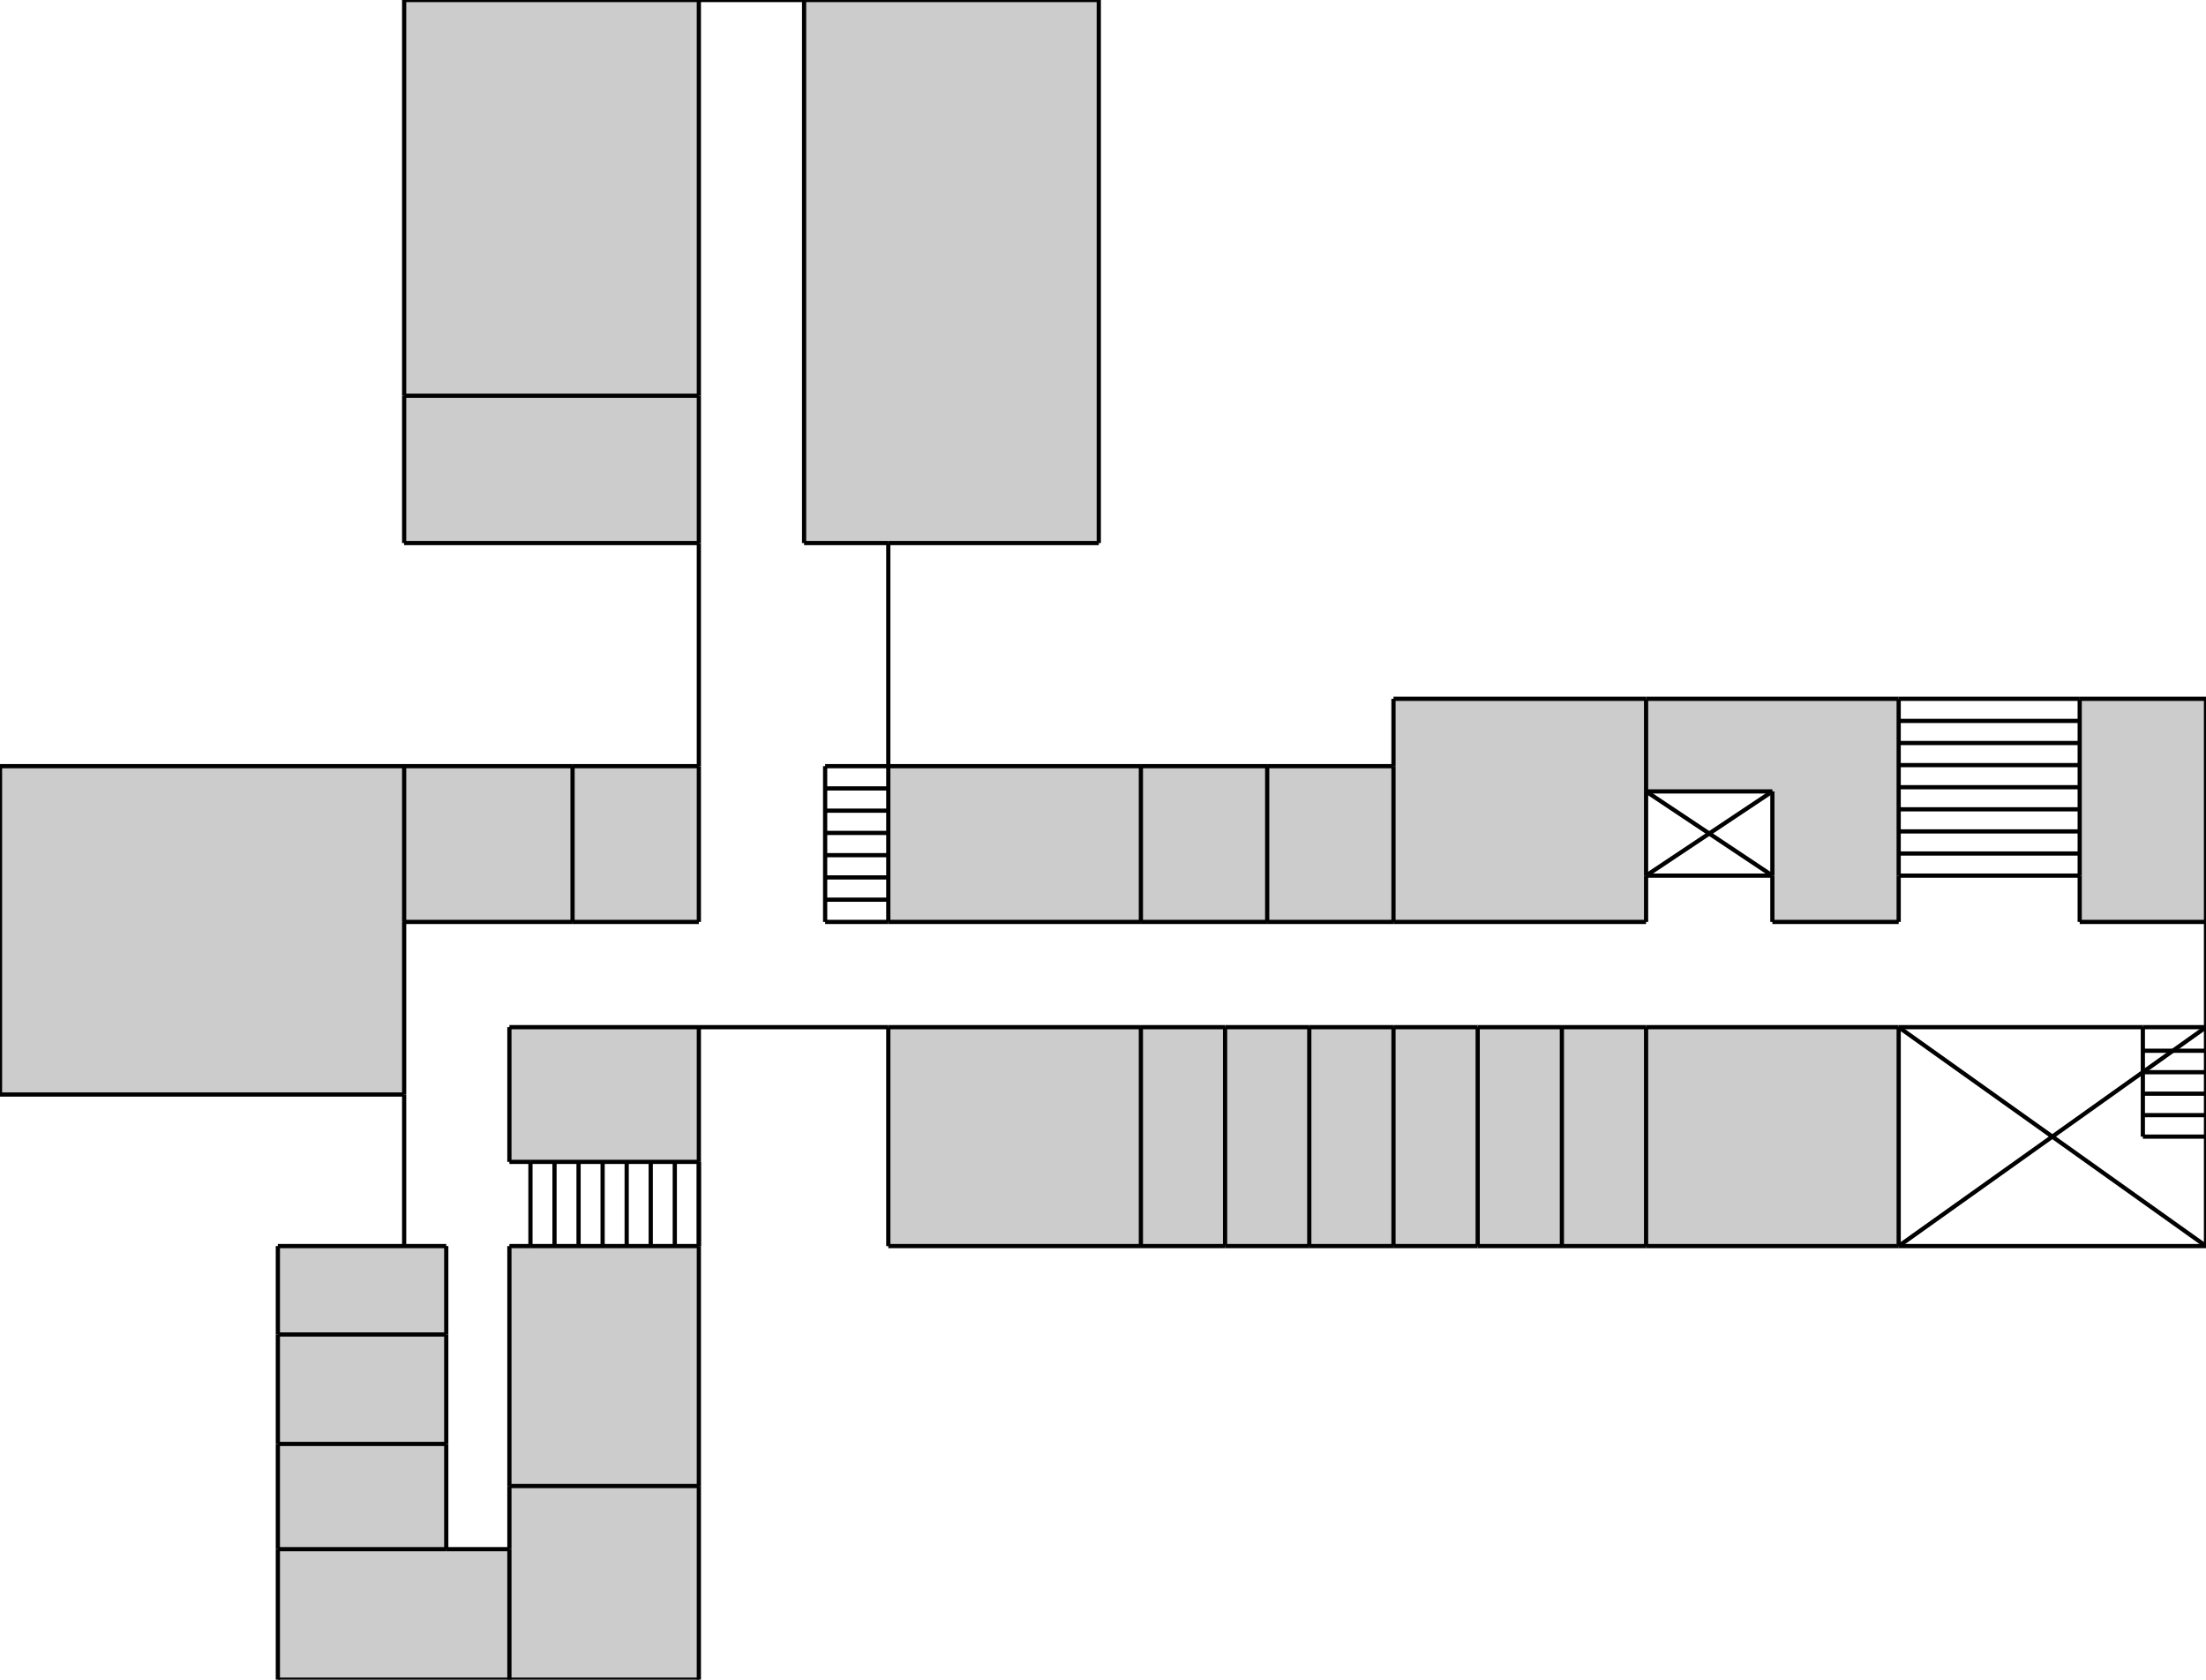 <svg xmlns="http://www.w3.org/2000/svg" viewBox="0 0 524 399">
   <g id="areas" fill="#ccc">
      <g class="area" shortid="96_0" areaname="化学実験室">
         <polygon points="96,0 166,0 166,94 96,94"/>
         <g class="wrap" transform="translate(96,0)" width="70" height="94"/>
      </g>
      <g class="area" shortid="191_0" areaname="階段教室">
         <polygon points="191,0 261,0 261,129 191,129"/>
         <g class="wrap"
            transform="translate(191,0)"
            width="70"
            height="129"/>
      </g>
      <g class="area" shortid="96_94" areaname="化学準備室2">
         <polygon points="96,94 166,94 166,129 96,129"/>
         <g class="wrap"
            transform="translate(96,94)"
            width="70"
            height="35"/>
      </g>
      <g class="area" shortid="331_166" areaname="第5講義室">
         <polygon points="331,166 391,166 391,219 331,219"/>
         <g class="wrap"
            transform="translate(331,166)"
            width="60"
            height="53"/>
      </g>
      <g class="area" shortid="391_166" areaname="進路相談室">
         <polygon points="391,166 451,166 451,219 421,219 421,188 391,188"/>
         <g class="wrap"
            transform="translate(391,166)"
            width="60"
            height="22"/>
      </g>
      <g class="area" shortid="494_166" areaname="男子トイレ">
         <polygon points="494,166 524,166 524,219 494,219"/>
         <g class="wrap"
            transform="translate(494,166)"
            width="30"
            height="53"/>
      </g>
      <g class="area" shortid="0_182" areaname="総務課事務室">
         <polygon points="0,182 96,182 96,260 0,260"/>
         <g class="wrap"
            transform="translate(0,182)"
            width="96"
            height="78"/>
      </g>
      <g class="area" shortid="96_182" areaname="未設定">
         <polygon points="96,182 136,182 136,219 96,219"/>
         <g class="wrap"
            transform="translate(96,182)"
            width="40"
            height="37"/>
      </g>
      <g class="area" shortid="136_182" areaname="印刷室">
         <polygon points="136,182 166,182 166,219 136,219"/>
         <g class="wrap"
            transform="translate(136,182)"
            width="30"
            height="37"/>
      </g>
      <g class="area" shortid="211_182" areaname="コミュニティルームA">
         <polygon points="211,182 271,182 271,219 211,219"/>
         <g class="wrap"
            transform="translate(211,182)"
            width="60"
            height="37"/>
      </g>
      <g class="area" shortid="271_182" areaname="化学準備室1">
         <polygon points="271,182 301,182 301,219 271,219"/>
         <g class="wrap"
            transform="translate(271,182)"
            width="30"
            height="37"/>
      </g>
      <g class="area" shortid="301_182" areaname="佐久間教員室">
         <polygon points="301,182 331,182 331,219 301,219"/>
         <g class="wrap"
            transform="translate(301,182)"
            width="30"
            height="37"/>
      </g>
      <g class="area" shortid="121_244" areaname="職員トイレ">
         <polygon points="121,244 166,244 166,276 121,276"/>
         <g class="wrap"
            transform="translate(121,244)"
            width="45"
            height="32"/>
      </g>
      <g class="area" shortid="211_244" areaname="第3講義室">
         <polygon points="211,244 271,244 271,296 211,296"/>
         <g class="wrap"
            transform="translate(211,244)"
            width="60"
            height="52"/>
      </g>
      <g class="area" shortid="271_244" areaname="佐合教員室">
         <polygon points="271,244 291,244 291,296 271,296"/>
         <g class="wrap"
            transform="translate(271,244)"
            width="20"
            height="52"/>
      </g>
      <g class="area" shortid="291_244" areaname="阿部教員室">
         <polygon points="291,244 311,244 311,296 291,296"/>
         <g class="wrap"
            transform="translate(291,244)"
            width="20"
            height="52"/>
      </g>
      <g class="area" shortid="311_244" areaname="佐野教員室">
         <polygon points="311,244 331,244 331,296 311,296"/>
         <g class="wrap"
            transform="translate(311,244)"
            width="20"
            height="52"/>
      </g>
      <g class="area" shortid="331_244" areaname="鈴木道教員室">
         <polygon points="331,244 351,244 351,296 331,296"/>
         <g class="wrap"
            transform="translate(331,244)"
            width="20"
            height="52"/>
      </g>
      <g class="area" shortid="351_244" areaname="山下教員室">
         <polygon points="351,244 371,244 371,296 351,296"/>
         <g class="wrap"
            transform="translate(351,244)"
            width="20"
            height="52"/>
      </g>
      <g class="area" shortid="371_244" areaname="倉橋教員室">
         <polygon points="371,244 391,244 391,296 371,296"/>
         <g class="wrap"
            transform="translate(371,244)"
            width="20"
            height="52"/>
      </g>
      <g class="area" shortid="391_244" areaname="女子学生更衣室">
         <polygon points="391,244 451,244 451,296 391,296"/>
         <g class="wrap"
            transform="translate(391,244)"
            width="60"
            height="52"/>
      </g>
      <g class="area" shortid="66_296" areaname="更衣室(女)">
         <polygon points="66,296 106,296 106,317 66,317"/>
         <g class="wrap"
            transform="translate(66,296)"
            width="40"
            height="21"/>
      </g>
      <g class="area" shortid="121_296" areaname="物品納品検収室">
         <polygon points="121,296 166,296 166,353 121,353"/>
         <g class="wrap"
            transform="translate(121,296)"
            width="45"
            height="57"/>
      </g>
      <g class="area" shortid="66_317" areaname="機器室">
         <polygon points="66,317 106,317 106,343 66,343"/>
         <g class="wrap"
            transform="translate(66,317)"
            width="40"
            height="26"/>
      </g>
      <g class="area" shortid="66_343" areaname="更衣室(男)">
         <polygon points="66,343 106,343 106,368 66,368"/>
         <g class="wrap"
            transform="translate(66,343)"
            width="40"
            height="25"/>
      </g>
      <g class="area" shortid="121_353" areaname="入札室">
         <polygon points="121,353 166,353 166,399 121,399"/>
         <g class="wrap"
            transform="translate(121,353)"
            width="45"
            height="46"/>
      </g>
      <g class="area" shortid="66_368" areaname="未設定">
         <polygon points="66,368 121,368 121,399 66,399"/>
         <g class="wrap"
            transform="translate(66,368)"
            width="55"
            height="31"/>
      </g>
   </g>
   <g id="lines" stroke="#000">
      <line x1="96" y1="0" x2="166" y2="0"/>
      <line x1="166" y1="0" x2="191" y2="0"/>
      <line x1="191" y1="0" x2="261" y2="0"/>
      <line x1="96" y1="94" x2="166" y2="94"/>
      <line x1="96" y1="129" x2="166" y2="129"/>
      <line x1="191" y1="129" x2="211" y2="129"/>
      <line x1="211" y1="129" x2="261" y2="129"/>
      <line x1="331" y1="166" x2="391" y2="166"/>
      <line x1="391" y1="166" x2="451" y2="166"/>
      <line x1="451" y1="166" x2="494" y2="166"/>
      <line x1="494" y1="166" x2="524" y2="166"/>
      <line x1="0" y1="182" x2="96" y2="182"/>
      <line x1="96" y1="182" x2="136" y2="182"/>
      <line x1="136" y1="182" x2="166" y2="182"/>
      <line x1="196" y1="182" x2="211" y2="182"/>
      <line x1="211" y1="182" x2="271" y2="182"/>
      <line x1="271" y1="182" x2="301" y2="182"/>
      <line x1="301" y1="182" x2="331" y2="182"/>
      <line x1="391" y1="188" x2="421" y2="188"/>
      <line x1="391" y1="208" x2="421" y2="208"/>
      <line x1="451" y1="208" x2="494" y2="208"/>
      <line x1="196" y1="219" x2="211" y2="219"/>
      <line x1="96" y1="219" x2="136" y2="219"/>
      <line x1="136" y1="219" x2="166" y2="219"/>
      <line x1="211" y1="219" x2="271" y2="219"/>
      <line x1="271" y1="219" x2="301" y2="219"/>
      <line x1="301" y1="219" x2="331" y2="219"/>
      <line x1="331" y1="219" x2="391" y2="219"/>
      <line x1="421" y1="219" x2="451" y2="219"/>
      <line x1="494" y1="219" x2="524" y2="219"/>
      <line x1="121" y1="244" x2="166" y2="244"/>
      <line x1="166" y1="244" x2="211" y2="244"/>
      <line x1="211" y1="244" x2="271" y2="244"/>
      <line x1="271" y1="244" x2="291" y2="244"/>
      <line x1="291" y1="244" x2="311" y2="244"/>
      <line x1="311" y1="244" x2="331" y2="244"/>
      <line x1="331" y1="244" x2="351" y2="244"/>
      <line x1="351" y1="244" x2="371" y2="244"/>
      <line x1="371" y1="244" x2="391" y2="244"/>
      <line x1="391" y1="244" x2="451" y2="244"/>
      <line x1="451" y1="244" x2="509" y2="244"/>
      <line x1="509" y1="244" x2="524" y2="244"/>
      <line x1="0" y1="260" x2="96" y2="260"/>
      <line x1="121" y1="276" x2="126" y2="276"/>
      <line x1="126" y1="276" x2="166" y2="276"/>
      <line x1="509" y1="270" x2="524" y2="270"/>
      <line x1="66" y1="296" x2="96" y2="296"/>
      <line x1="96" y1="296" x2="106" y2="296"/>
      <line x1="121" y1="296" x2="126" y2="296"/>
      <line x1="126" y1="296" x2="166" y2="296"/>
      <line x1="211" y1="296" x2="271" y2="296"/>
      <line x1="271" y1="296" x2="291" y2="296"/>
      <line x1="291" y1="296" x2="311" y2="296"/>
      <line x1="311" y1="296" x2="331" y2="296"/>
      <line x1="331" y1="296" x2="351" y2="296"/>
      <line x1="351" y1="296" x2="371" y2="296"/>
      <line x1="371" y1="296" x2="391" y2="296"/>
      <line x1="391" y1="296" x2="451" y2="296"/>
      <line x1="451" y1="296" x2="524" y2="296"/>
      <line x1="66" y1="317" x2="106" y2="317"/>
      <line x1="66" y1="343" x2="106" y2="343"/>
      <line x1="121" y1="353" x2="166" y2="353"/>
      <line x1="66" y1="368" x2="106" y2="368"/>
      <line x1="106" y1="368" x2="121" y2="368"/>
      <line x1="66" y1="399" x2="121" y2="399"/>
      <line x1="121" y1="399" x2="166" y2="399"/>
      <line x1="0" y1="182" x2="0" y2="260"/>
      <line x1="66" y1="296" x2="66" y2="317"/>
      <line x1="66" y1="317" x2="66" y2="343"/>
      <line x1="66" y1="343" x2="66" y2="368"/>
      <line x1="66" y1="368" x2="66" y2="399"/>
      <line x1="96" y1="0" x2="96" y2="94"/>
      <line x1="96" y1="94" x2="96" y2="129"/>
      <line x1="96" y1="182" x2="96" y2="219"/>
      <line x1="96" y1="219" x2="96" y2="260"/>
      <line x1="96" y1="260" x2="96" y2="296"/>
      <line x1="106" y1="296" x2="106" y2="317"/>
      <line x1="106" y1="317" x2="106" y2="343"/>
      <line x1="106" y1="343" x2="106" y2="368"/>
      <line x1="121" y1="244" x2="121" y2="276"/>
      <line x1="121" y1="296" x2="121" y2="353"/>
      <line x1="121" y1="353" x2="121" y2="368"/>
      <line x1="121" y1="368" x2="121" y2="399"/>
      <line x1="126" y1="276" x2="126" y2="296"/>
      <line x1="136" y1="182" x2="136" y2="219"/>
      <line x1="166" y1="0" x2="166" y2="94"/>
      <line x1="166" y1="94" x2="166" y2="129"/>
      <line x1="166" y1="129" x2="166" y2="182"/>
      <line x1="166" y1="182" x2="166" y2="219"/>
      <line x1="166" y1="244" x2="166" y2="276"/>
      <line x1="166" y1="276" x2="166" y2="296"/>
      <line x1="166" y1="296" x2="166" y2="353"/>
      <line x1="166" y1="353" x2="166" y2="399"/>
      <line x1="191" y1="0" x2="191" y2="129"/>
      <line x1="196" y1="182" x2="196" y2="219"/>
      <line x1="211" y1="129" x2="211" y2="182"/>
      <line x1="211" y1="182" x2="211" y2="219"/>
      <line x1="211" y1="219" x2="211" y2="219"/>
      <line x1="211" y1="244" x2="211" y2="296"/>
      <line x1="261" y1="0" x2="261" y2="129"/>
      <line x1="271" y1="182" x2="271" y2="219"/>
      <line x1="271" y1="244" x2="271" y2="296"/>
      <line x1="291" y1="244" x2="291" y2="296"/>
      <line x1="301" y1="182" x2="301" y2="219"/>
      <line x1="311" y1="244" x2="311" y2="296"/>
      <line x1="331" y1="166" x2="331" y2="182"/>
      <line x1="331" y1="182" x2="331" y2="219"/>
      <line x1="331" y1="244" x2="331" y2="296"/>
      <line x1="351" y1="244" x2="351" y2="296"/>
      <line x1="371" y1="244" x2="371" y2="296"/>
      <line x1="391" y1="166" x2="391" y2="188"/>
      <line x1="391" y1="188" x2="391" y2="208"/>
      <line x1="391" y1="208" x2="391" y2="219"/>
      <line x1="391" y1="244" x2="391" y2="296"/>
      <line x1="421" y1="188" x2="421" y2="208"/>
      <line x1="421" y1="208" x2="421" y2="219"/>
      <line x1="451" y1="166" x2="451" y2="208"/>
      <line x1="451" y1="208" x2="451" y2="219"/>
      <line x1="451" y1="244" x2="451" y2="296"/>
      <line x1="494" y1="166" x2="494" y2="208"/>
      <line x1="494" y1="208" x2="494" y2="219"/>
      <line x1="509" y1="244" x2="509" y2="270"/>
      <line x1="524" y1="166" x2="524" y2="219"/>
      <line x1="524" y1="219" x2="524" y2="244"/>
      <line x1="524" y1="244" x2="524" y2="270"/>
      <line x1="524" y1="270" x2="524" y2="296"/>
   </g>
   <g id="decorations" fill="none" stroke="#000">
      <line x1="391" y1="188" x2="421" y2="208"/>
      <line x1="391" y1="208" x2="421" y2="188"/>
      <line x1="509" y1="249.6" x2="524" y2="249.6"/>
      <line x1="509" y1="254.7" x2="524" y2="254.7"/>
      <line x1="509" y1="259.8" x2="524" y2="259.8"/>
      <line x1="509" y1="264.9" x2="524" y2="264.9"/>
      <line x1="451" y1="244" x2="524" y2="296"/>
      <line x1="451" y1="296" x2="524" y2="244"/>
      <line x1="451" y1="171.25" x2="494" y2="171.25"/>
      <line x1="451" y1="176.5 " x2="494" y2="176.5 "/>
      <line x1="451" y1="181.75" x2="494" y2="181.75"/>
      <line x1="451" y1="187.0 " x2="494" y2="187.0 "/>
      <line x1="451" y1="192.25" x2="494" y2="192.25"/>
      <line x1="451" y1="197.5 " x2="494" y2="197.5 "/>
      <line x1="451" y1="202.75" x2="494" y2="202.75"/>
      <line x1="196" y1="187.285" x2="211" y2="187.285"/>
      <line x1="196" y1="192.571" x2="211" y2="192.571"/>
      <line x1="196" y1="197.857" x2="211" y2="197.857"/>
      <line x1="196" y1="203.142" x2="211" y2="203.142"/>
      <line x1="196" y1="208.428" x2="211" y2="208.428"/>
      <line x1="196" y1="213.714" x2="211" y2="213.714"/>
      <line x1="131.714" y1="276" x2="131.714" y2="296"/>
      <line x1="137.428" y1="276" x2="137.428" y2="296"/>
      <line x1="143.142" y1="276" x2="143.142" y2="296"/>
      <line x1="148.857" y1="276" x2="148.857" y2="296"/>
      <line x1="154.571" y1="276" x2="154.571" y2="296"/>
      <line x1="160.285" y1="276" x2="160.285" y2="296"/>
      <line x1="166.0  " y1="276" x2="166.0  " y2="296"/>
   </g>
</svg>
